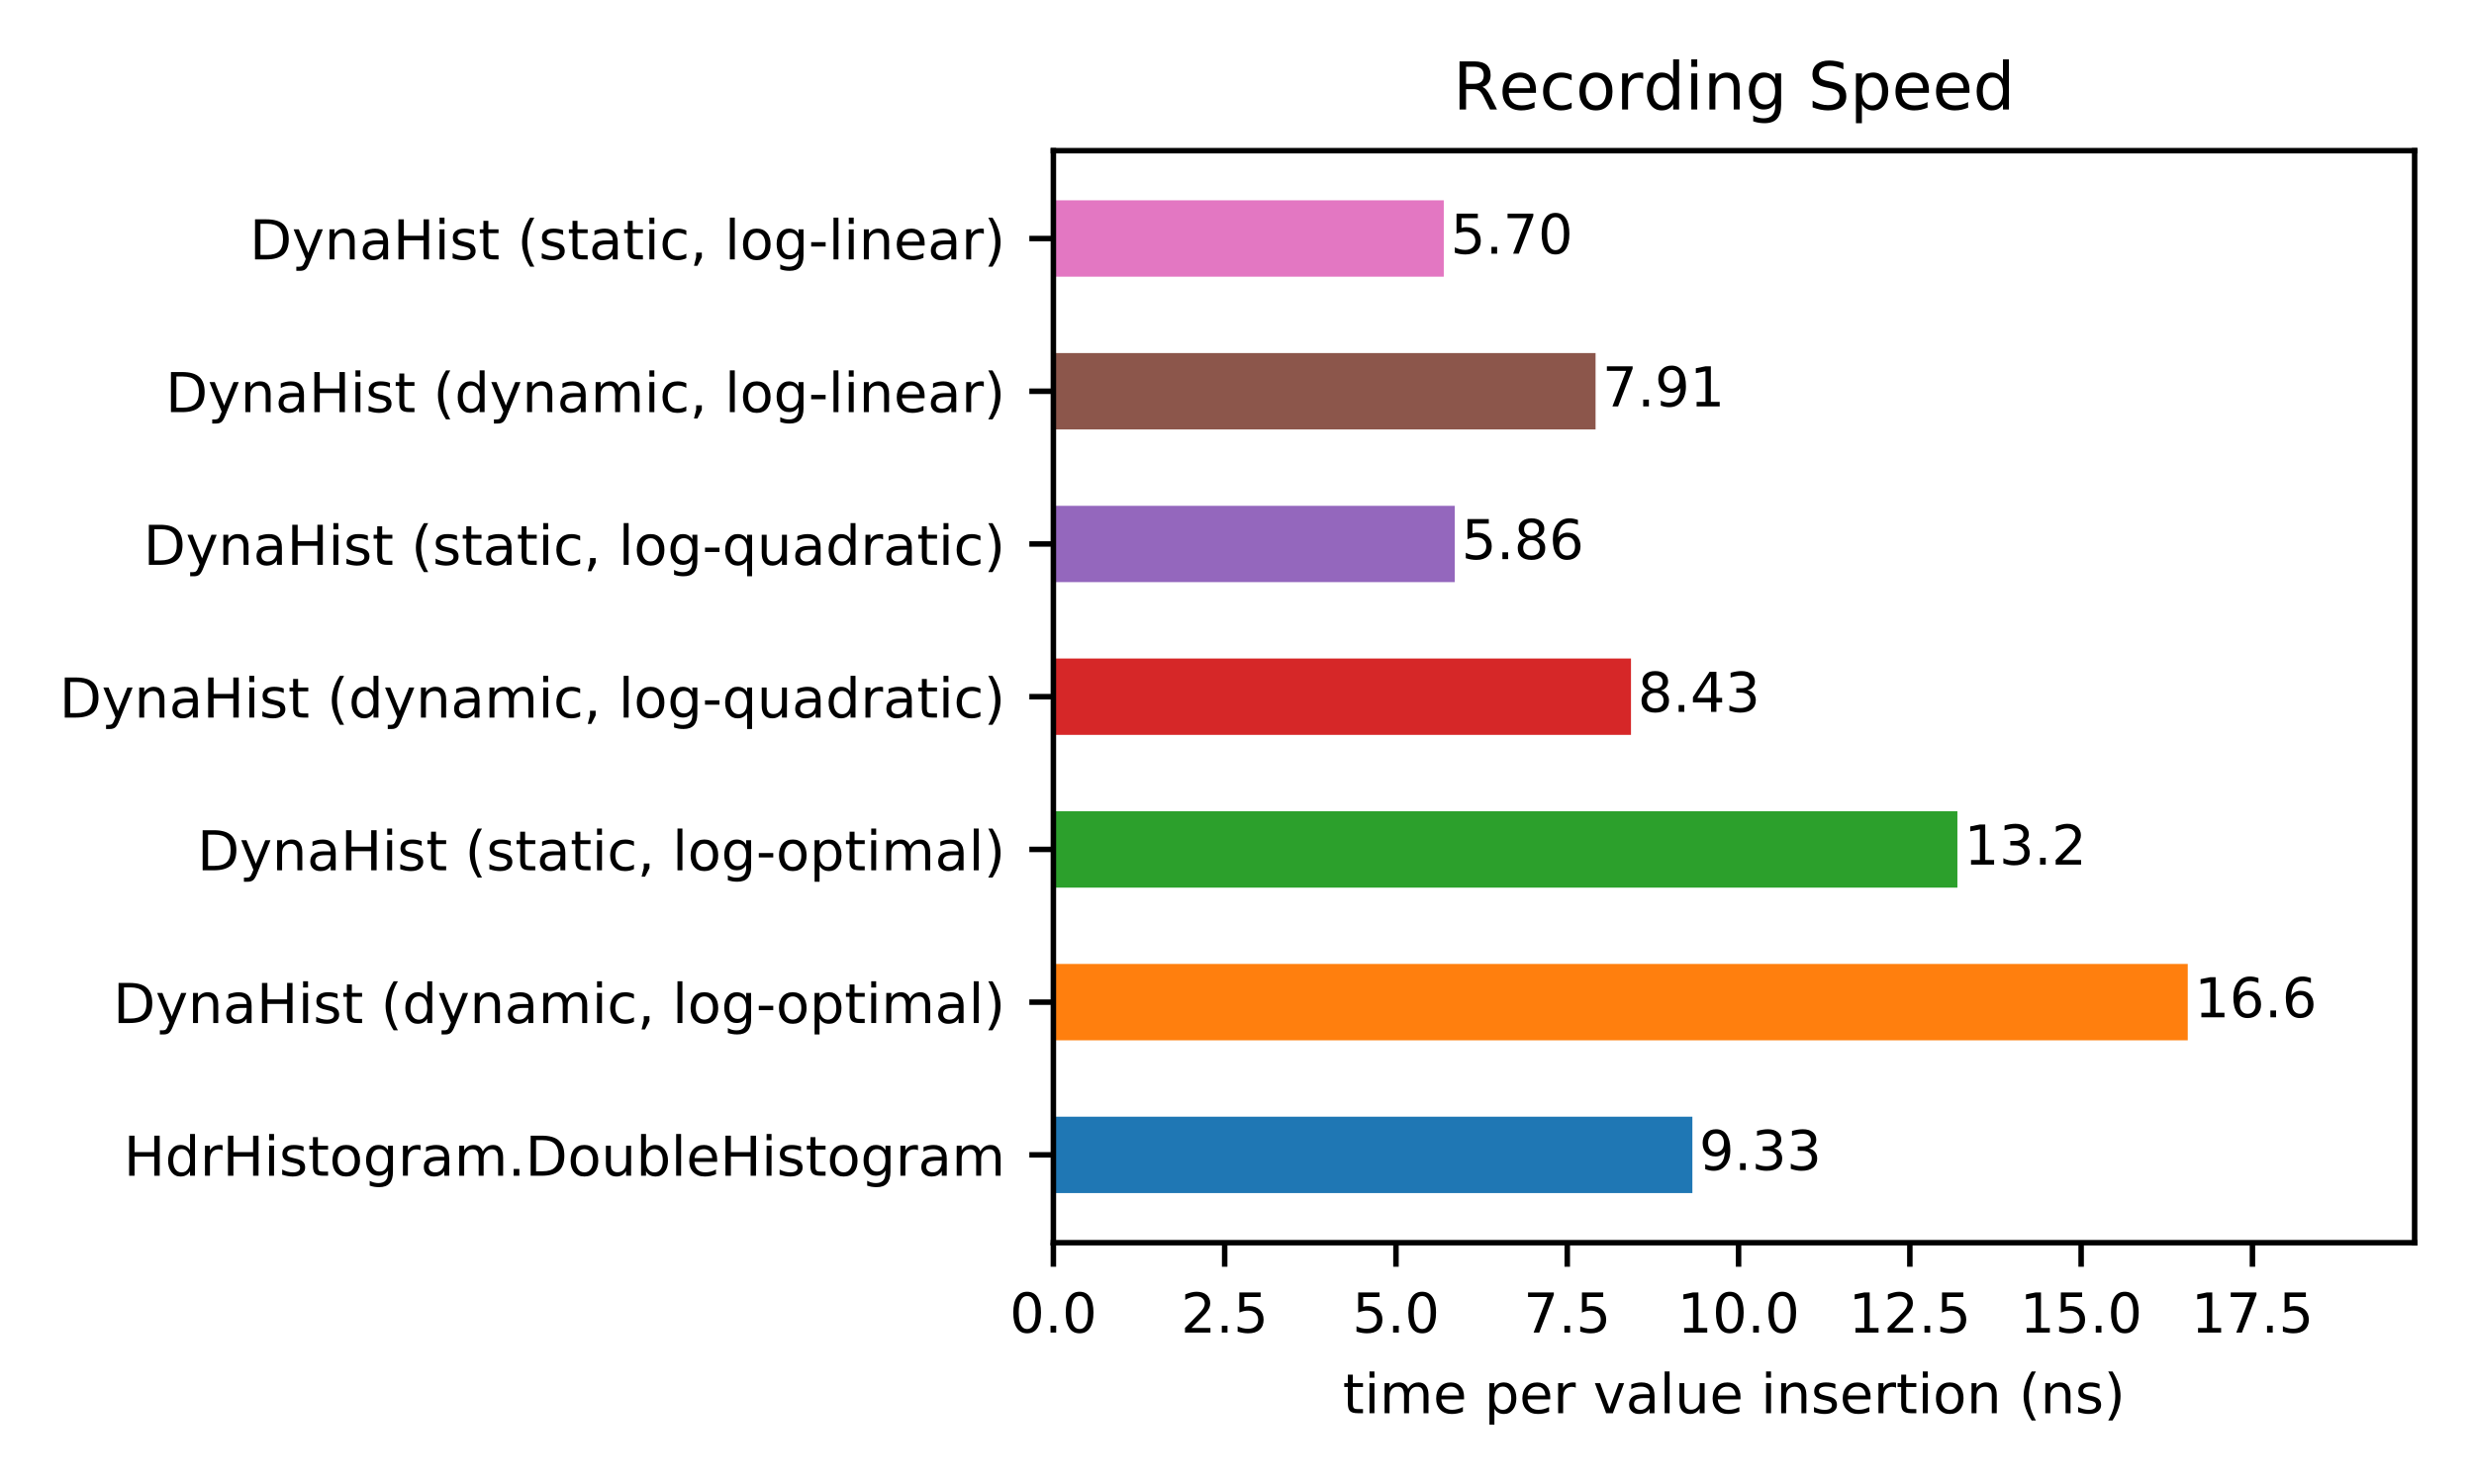 <?xml version="1.0" encoding="utf-8" standalone="no"?>
<!DOCTYPE svg PUBLIC "-//W3C//DTD SVG 1.1//EN"
  "http://www.w3.org/Graphics/SVG/1.1/DTD/svg11.dtd">
<!-- Created with matplotlib (https://matplotlib.org/) -->
<svg height="216pt" version="1.1" viewBox="0 0 360 216" width="360pt" xmlns="http://www.w3.org/2000/svg" xmlns:xlink="http://www.w3.org/1999/xlink">
 <defs>
  <style type="text/css">
*{stroke-linecap:butt;stroke-linejoin:round;}
  </style>
 </defs>
 <g id="figure_1">
  <g id="patch_1">
   <path d="M 0 216 
L 360 216 
L 360 0 
L 0 0 
z
" style="fill:#ffffff;"/>
  </g>
  <g id="axes_1">
   <g id="patch_2">
    <path d="M 153.281 180.875 
L 351.36 180.875 
L 351.36 21.934 
L 153.281 21.934 
z
" style="fill:#ffffff;"/>
   </g>
   <g id="patch_3">
    <path clip-path="url(#p40fdd69c13)" d="M 153.281 173.65 
L 246.263 173.65 
L 246.263 162.536 
L 153.281 162.536 
z
" style="fill:#1f77b4;"/>
   </g>
   <g id="patch_4">
    <path clip-path="url(#p40fdd69c13)" d="M 153.281 151.421 
L 318.347 151.421 
L 318.347 140.306 
L 153.281 140.306 
z
" style="fill:#ff7f0e;"/>
   </g>
   <g id="patch_5">
    <path clip-path="url(#p40fdd69c13)" d="M 153.281 129.192 
L 284.827 129.192 
L 284.827 118.077 
L 153.281 118.077 
z
" style="fill:#2ca02c;"/>
   </g>
   <g id="patch_6">
    <path clip-path="url(#p40fdd69c13)" d="M 153.281 106.962 
L 237.33 106.962 
L 237.33 95.847 
L 153.281 95.847 
z
" style="fill:#d62728;"/>
   </g>
   <g id="patch_7">
    <path clip-path="url(#p40fdd69c13)" d="M 153.281 84.733 
L 211.686 84.733 
L 211.686 73.618 
L 153.281 73.618 
z
" style="fill:#9467bd;"/>
   </g>
   <g id="patch_8">
    <path clip-path="url(#p40fdd69c13)" d="M 153.281 62.503 
L 232.175 62.503 
L 232.175 51.389 
L 153.281 51.389 
z
" style="fill:#8c564b;"/>
   </g>
   <g id="patch_9">
    <path clip-path="url(#p40fdd69c13)" d="M 153.281 40.274 
L 210.091 40.274 
L 210.091 29.159 
L 153.281 29.159 
z
" style="fill:#e377c2;"/>
   </g>
   <g id="matplotlib.axis_1">
    <g id="xtick_1">
     <g id="line2d_1">
      <defs>
       <path d="M 0 0 
L 0 3.5 
" id="mf138fcffef" style="stroke:#000000;stroke-width:0.8;"/>
      </defs>
      <g>
       <use style="stroke:#000000;stroke-width:0.8;" x="153.281" xlink:href="#mf138fcffef" y="180.875"/>
      </g>
     </g>
     <g id="text_1">
      <!-- 0.0 -->
      <defs>
       <path d="M 31.781 66.406 
Q 24.172 66.406 20.328 58.906 
Q 16.5 51.422 16.5 36.375 
Q 16.5 21.391 20.328 13.891 
Q 24.172 6.391 31.781 6.391 
Q 39.453 6.391 43.281 13.891 
Q 47.125 21.391 47.125 36.375 
Q 47.125 51.422 43.281 58.906 
Q 39.453 66.406 31.781 66.406 
z
M 31.781 74.219 
Q 44.047 74.219 50.516 64.516 
Q 56.984 54.828 56.984 36.375 
Q 56.984 17.969 50.516 8.266 
Q 44.047 -1.422 31.781 -1.422 
Q 19.531 -1.422 13.062 8.266 
Q 6.594 17.969 6.594 36.375 
Q 6.594 54.828 13.062 64.516 
Q 19.531 74.219 31.781 74.219 
z
" id="DejaVuSans-48"/>
       <path d="M 10.688 12.406 
L 21 12.406 
L 21 0 
L 10.688 0 
z
" id="DejaVuSans-46"/>
      </defs>
      <g transform="translate(146.92 193.954)scale(0.08 -0.08)">
       <use xlink:href="#DejaVuSans-48"/>
       <use x="63.623" xlink:href="#DejaVuSans-46"/>
       <use x="95.41" xlink:href="#DejaVuSans-48"/>
      </g>
     </g>
    </g>
    <g id="xtick_2">
     <g id="line2d_2">
      <g>
       <use style="stroke:#000000;stroke-width:0.8;" x="178.207" xlink:href="#mf138fcffef" y="180.875"/>
      </g>
     </g>
     <g id="text_2">
      <!-- 2.5 -->
      <defs>
       <path d="M 19.188 8.297 
L 53.609 8.297 
L 53.609 0 
L 7.328 0 
L 7.328 8.297 
Q 12.938 14.109 22.625 23.891 
Q 32.328 33.688 34.812 36.531 
Q 39.547 41.844 41.422 45.531 
Q 43.312 49.219 43.312 52.781 
Q 43.312 58.594 39.234 62.25 
Q 35.156 65.922 28.609 65.922 
Q 23.969 65.922 18.812 64.312 
Q 13.672 62.703 7.812 59.422 
L 7.812 69.391 
Q 13.766 71.781 18.938 73 
Q 24.125 74.219 28.422 74.219 
Q 39.75 74.219 46.484 68.547 
Q 53.219 62.891 53.219 53.422 
Q 53.219 48.922 51.531 44.891 
Q 49.859 40.875 45.406 35.406 
Q 44.188 33.984 37.641 27.219 
Q 31.109 20.453 19.188 8.297 
z
" id="DejaVuSans-50"/>
       <path d="M 10.797 72.906 
L 49.516 72.906 
L 49.516 64.594 
L 19.828 64.594 
L 19.828 46.734 
Q 21.969 47.469 24.109 47.828 
Q 26.266 48.188 28.422 48.188 
Q 40.625 48.188 47.75 41.5 
Q 54.891 34.812 54.891 23.391 
Q 54.891 11.625 47.562 5.094 
Q 40.234 -1.422 26.906 -1.422 
Q 22.312 -1.422 17.547 -0.641 
Q 12.797 0.141 7.719 1.703 
L 7.719 11.625 
Q 12.109 9.234 16.797 8.062 
Q 21.484 6.891 26.703 6.891 
Q 35.156 6.891 40.078 11.328 
Q 45.016 15.766 45.016 23.391 
Q 45.016 31 40.078 35.438 
Q 35.156 39.891 26.703 39.891 
Q 22.75 39.891 18.812 39.016 
Q 14.891 38.141 10.797 36.281 
z
" id="DejaVuSans-53"/>
      </defs>
      <g transform="translate(171.845 193.954)scale(0.08 -0.08)">
       <use xlink:href="#DejaVuSans-50"/>
       <use x="63.623" xlink:href="#DejaVuSans-46"/>
       <use x="95.41" xlink:href="#DejaVuSans-53"/>
      </g>
     </g>
    </g>
    <g id="xtick_3">
     <g id="line2d_3">
      <g>
       <use style="stroke:#000000;stroke-width:0.8;" x="203.132" xlink:href="#mf138fcffef" y="180.875"/>
      </g>
     </g>
     <g id="text_3">
      <!-- 5.0 -->
      <g transform="translate(196.771 193.954)scale(0.08 -0.08)">
       <use xlink:href="#DejaVuSans-53"/>
       <use x="63.623" xlink:href="#DejaVuSans-46"/>
       <use x="95.41" xlink:href="#DejaVuSans-48"/>
      </g>
     </g>
    </g>
    <g id="xtick_4">
     <g id="line2d_4">
      <g>
       <use style="stroke:#000000;stroke-width:0.8;" x="228.057" xlink:href="#mf138fcffef" y="180.875"/>
      </g>
     </g>
     <g id="text_4">
      <!-- 7.5 -->
      <defs>
       <path d="M 8.203 72.906 
L 55.078 72.906 
L 55.078 68.703 
L 28.609 0 
L 18.312 0 
L 43.219 64.594 
L 8.203 64.594 
z
" id="DejaVuSans-55"/>
      </defs>
      <g transform="translate(221.696 193.954)scale(0.08 -0.08)">
       <use xlink:href="#DejaVuSans-55"/>
       <use x="63.623" xlink:href="#DejaVuSans-46"/>
       <use x="95.41" xlink:href="#DejaVuSans-53"/>
      </g>
     </g>
    </g>
    <g id="xtick_5">
     <g id="line2d_5">
      <g>
       <use style="stroke:#000000;stroke-width:0.8;" x="252.983" xlink:href="#mf138fcffef" y="180.875"/>
      </g>
     </g>
     <g id="text_5">
      <!-- 10.0 -->
      <defs>
       <path d="M 12.406 8.297 
L 28.516 8.297 
L 28.516 63.922 
L 10.984 60.406 
L 10.984 69.391 
L 28.422 72.906 
L 38.281 72.906 
L 38.281 8.297 
L 54.391 8.297 
L 54.391 0 
L 12.406 0 
z
" id="DejaVuSans-49"/>
      </defs>
      <g transform="translate(244.076 193.954)scale(0.08 -0.08)">
       <use xlink:href="#DejaVuSans-49"/>
       <use x="63.623" xlink:href="#DejaVuSans-48"/>
       <use x="127.246" xlink:href="#DejaVuSans-46"/>
       <use x="159.033" xlink:href="#DejaVuSans-48"/>
      </g>
     </g>
    </g>
    <g id="xtick_6">
     <g id="line2d_6">
      <g>
       <use style="stroke:#000000;stroke-width:0.8;" x="277.908" xlink:href="#mf138fcffef" y="180.875"/>
      </g>
     </g>
     <g id="text_6">
      <!-- 12.5 -->
      <g transform="translate(269.002 193.954)scale(0.08 -0.08)">
       <use xlink:href="#DejaVuSans-49"/>
       <use x="63.623" xlink:href="#DejaVuSans-50"/>
       <use x="127.246" xlink:href="#DejaVuSans-46"/>
       <use x="159.033" xlink:href="#DejaVuSans-53"/>
      </g>
     </g>
    </g>
    <g id="xtick_7">
     <g id="line2d_7">
      <g>
       <use style="stroke:#000000;stroke-width:0.8;" x="302.833" xlink:href="#mf138fcffef" y="180.875"/>
      </g>
     </g>
     <g id="text_7">
      <!-- 15.0 -->
      <g transform="translate(293.927 193.954)scale(0.08 -0.08)">
       <use xlink:href="#DejaVuSans-49"/>
       <use x="63.623" xlink:href="#DejaVuSans-53"/>
       <use x="127.246" xlink:href="#DejaVuSans-46"/>
       <use x="159.033" xlink:href="#DejaVuSans-48"/>
      </g>
     </g>
    </g>
    <g id="xtick_8">
     <g id="line2d_8">
      <g>
       <use style="stroke:#000000;stroke-width:0.8;" x="327.759" xlink:href="#mf138fcffef" y="180.875"/>
      </g>
     </g>
     <g id="text_8">
      <!-- 17.5 -->
      <g transform="translate(318.852 193.954)scale(0.08 -0.08)">
       <use xlink:href="#DejaVuSans-49"/>
       <use x="63.623" xlink:href="#DejaVuSans-55"/>
       <use x="127.246" xlink:href="#DejaVuSans-46"/>
       <use x="159.033" xlink:href="#DejaVuSans-53"/>
      </g>
     </g>
    </g>
    <g id="text_9">
     <!-- time per value insertion (ns) -->
     <defs>
      <path d="M 18.312 70.219 
L 18.312 54.688 
L 36.812 54.688 
L 36.812 47.703 
L 18.312 47.703 
L 18.312 18.016 
Q 18.312 11.328 20.141 9.422 
Q 21.969 7.516 27.594 7.516 
L 36.812 7.516 
L 36.812 0 
L 27.594 0 
Q 17.188 0 13.234 3.875 
Q 9.281 7.766 9.281 18.016 
L 9.281 47.703 
L 2.688 47.703 
L 2.688 54.688 
L 9.281 54.688 
L 9.281 70.219 
z
" id="DejaVuSans-116"/>
      <path d="M 9.422 54.688 
L 18.406 54.688 
L 18.406 0 
L 9.422 0 
z
M 9.422 75.984 
L 18.406 75.984 
L 18.406 64.594 
L 9.422 64.594 
z
" id="DejaVuSans-105"/>
      <path d="M 52 44.188 
Q 55.375 50.25 60.062 53.125 
Q 64.75 56 71.094 56 
Q 79.641 56 84.281 50.016 
Q 88.922 44.047 88.922 33.016 
L 88.922 0 
L 79.891 0 
L 79.891 32.719 
Q 79.891 40.578 77.094 44.375 
Q 74.312 48.188 68.609 48.188 
Q 61.625 48.188 57.562 43.547 
Q 53.516 38.922 53.516 30.906 
L 53.516 0 
L 44.484 0 
L 44.484 32.719 
Q 44.484 40.625 41.703 44.406 
Q 38.922 48.188 33.109 48.188 
Q 26.219 48.188 22.156 43.531 
Q 18.109 38.875 18.109 30.906 
L 18.109 0 
L 9.078 0 
L 9.078 54.688 
L 18.109 54.688 
L 18.109 46.188 
Q 21.188 51.219 25.484 53.609 
Q 29.781 56 35.688 56 
Q 41.656 56 45.828 52.969 
Q 50 49.953 52 44.188 
z
" id="DejaVuSans-109"/>
      <path d="M 56.203 29.594 
L 56.203 25.203 
L 14.891 25.203 
Q 15.484 15.922 20.484 11.062 
Q 25.484 6.203 34.422 6.203 
Q 39.594 6.203 44.453 7.469 
Q 49.312 8.734 54.109 11.281 
L 54.109 2.781 
Q 49.266 0.734 44.188 -0.344 
Q 39.109 -1.422 33.891 -1.422 
Q 20.797 -1.422 13.156 6.188 
Q 5.516 13.812 5.516 26.812 
Q 5.516 40.234 12.766 48.109 
Q 20.016 56 32.328 56 
Q 43.359 56 49.781 48.891 
Q 56.203 41.797 56.203 29.594 
z
M 47.219 32.234 
Q 47.125 39.594 43.094 43.984 
Q 39.062 48.391 32.422 48.391 
Q 24.906 48.391 20.391 44.141 
Q 15.875 39.891 15.188 32.172 
z
" id="DejaVuSans-101"/>
      <path id="DejaVuSans-32"/>
      <path d="M 18.109 8.203 
L 18.109 -20.797 
L 9.078 -20.797 
L 9.078 54.688 
L 18.109 54.688 
L 18.109 46.391 
Q 20.953 51.266 25.266 53.625 
Q 29.594 56 35.594 56 
Q 45.562 56 51.781 48.094 
Q 58.016 40.188 58.016 27.297 
Q 58.016 14.406 51.781 6.484 
Q 45.562 -1.422 35.594 -1.422 
Q 29.594 -1.422 25.266 0.953 
Q 20.953 3.328 18.109 8.203 
z
M 48.688 27.297 
Q 48.688 37.203 44.609 42.844 
Q 40.531 48.484 33.406 48.484 
Q 26.266 48.484 22.188 42.844 
Q 18.109 37.203 18.109 27.297 
Q 18.109 17.391 22.188 11.75 
Q 26.266 6.109 33.406 6.109 
Q 40.531 6.109 44.609 11.75 
Q 48.688 17.391 48.688 27.297 
z
" id="DejaVuSans-112"/>
      <path d="M 41.109 46.297 
Q 39.594 47.172 37.812 47.578 
Q 36.031 48 33.891 48 
Q 26.266 48 22.188 43.047 
Q 18.109 38.094 18.109 28.812 
L 18.109 0 
L 9.078 0 
L 9.078 54.688 
L 18.109 54.688 
L 18.109 46.188 
Q 20.953 51.172 25.484 53.578 
Q 30.031 56 36.531 56 
Q 37.453 56 38.578 55.875 
Q 39.703 55.766 41.062 55.516 
z
" id="DejaVuSans-114"/>
      <path d="M 2.984 54.688 
L 12.5 54.688 
L 29.594 8.797 
L 46.688 54.688 
L 56.203 54.688 
L 35.688 0 
L 23.484 0 
z
" id="DejaVuSans-118"/>
      <path d="M 34.281 27.484 
Q 23.391 27.484 19.188 25 
Q 14.984 22.516 14.984 16.5 
Q 14.984 11.719 18.141 8.906 
Q 21.297 6.109 26.703 6.109 
Q 34.188 6.109 38.703 11.406 
Q 43.219 16.703 43.219 25.484 
L 43.219 27.484 
z
M 52.203 31.203 
L 52.203 0 
L 43.219 0 
L 43.219 8.297 
Q 40.141 3.328 35.547 0.953 
Q 30.953 -1.422 24.312 -1.422 
Q 15.922 -1.422 10.953 3.297 
Q 6 8.016 6 15.922 
Q 6 25.141 12.172 29.828 
Q 18.359 34.516 30.609 34.516 
L 43.219 34.516 
L 43.219 35.406 
Q 43.219 41.609 39.141 45 
Q 35.062 48.391 27.688 48.391 
Q 23 48.391 18.547 47.266 
Q 14.109 46.141 10.016 43.891 
L 10.016 52.203 
Q 14.938 54.109 19.578 55.047 
Q 24.219 56 28.609 56 
Q 40.484 56 46.344 49.844 
Q 52.203 43.703 52.203 31.203 
z
" id="DejaVuSans-97"/>
      <path d="M 9.422 75.984 
L 18.406 75.984 
L 18.406 0 
L 9.422 0 
z
" id="DejaVuSans-108"/>
      <path d="M 8.5 21.578 
L 8.5 54.688 
L 17.484 54.688 
L 17.484 21.922 
Q 17.484 14.156 20.5 10.266 
Q 23.531 6.391 29.594 6.391 
Q 36.859 6.391 41.078 11.031 
Q 45.312 15.672 45.312 23.688 
L 45.312 54.688 
L 54.297 54.688 
L 54.297 0 
L 45.312 0 
L 45.312 8.406 
Q 42.047 3.422 37.719 1 
Q 33.406 -1.422 27.688 -1.422 
Q 18.266 -1.422 13.375 4.438 
Q 8.5 10.297 8.5 21.578 
z
M 31.109 56 
z
" id="DejaVuSans-117"/>
      <path d="M 54.891 33.016 
L 54.891 0 
L 45.906 0 
L 45.906 32.719 
Q 45.906 40.484 42.875 44.328 
Q 39.844 48.188 33.797 48.188 
Q 26.516 48.188 22.312 43.547 
Q 18.109 38.922 18.109 30.906 
L 18.109 0 
L 9.078 0 
L 9.078 54.688 
L 18.109 54.688 
L 18.109 46.188 
Q 21.344 51.125 25.703 53.562 
Q 30.078 56 35.797 56 
Q 45.219 56 50.047 50.172 
Q 54.891 44.344 54.891 33.016 
z
" id="DejaVuSans-110"/>
      <path d="M 44.281 53.078 
L 44.281 44.578 
Q 40.484 46.531 36.375 47.5 
Q 32.281 48.484 27.875 48.484 
Q 21.188 48.484 17.844 46.438 
Q 14.5 44.391 14.5 40.281 
Q 14.5 37.156 16.891 35.375 
Q 19.281 33.594 26.516 31.984 
L 29.594 31.297 
Q 39.156 29.25 43.188 25.516 
Q 47.219 21.781 47.219 15.094 
Q 47.219 7.469 41.188 3.016 
Q 35.156 -1.422 24.609 -1.422 
Q 20.219 -1.422 15.453 -0.562 
Q 10.688 0.297 5.422 2 
L 5.422 11.281 
Q 10.406 8.688 15.234 7.391 
Q 20.062 6.109 24.812 6.109 
Q 31.156 6.109 34.562 8.281 
Q 37.984 10.453 37.984 14.406 
Q 37.984 18.062 35.516 20.016 
Q 33.062 21.969 24.703 23.781 
L 21.578 24.516 
Q 13.234 26.266 9.516 29.906 
Q 5.812 33.547 5.812 39.891 
Q 5.812 47.609 11.281 51.797 
Q 16.75 56 26.812 56 
Q 31.781 56 36.172 55.266 
Q 40.578 54.547 44.281 53.078 
z
" id="DejaVuSans-115"/>
      <path d="M 30.609 48.391 
Q 23.391 48.391 19.188 42.75 
Q 14.984 37.109 14.984 27.297 
Q 14.984 17.484 19.156 11.844 
Q 23.344 6.203 30.609 6.203 
Q 37.797 6.203 41.984 11.859 
Q 46.188 17.531 46.188 27.297 
Q 46.188 37.016 41.984 42.703 
Q 37.797 48.391 30.609 48.391 
z
M 30.609 56 
Q 42.328 56 49.016 48.375 
Q 55.719 40.766 55.719 27.297 
Q 55.719 13.875 49.016 6.219 
Q 42.328 -1.422 30.609 -1.422 
Q 18.844 -1.422 12.172 6.219 
Q 5.516 13.875 5.516 27.297 
Q 5.516 40.766 12.172 48.375 
Q 18.844 56 30.609 56 
z
" id="DejaVuSans-111"/>
      <path d="M 31 75.875 
Q 24.469 64.656 21.281 53.656 
Q 18.109 42.672 18.109 31.391 
Q 18.109 20.125 21.312 9.062 
Q 24.516 -2 31 -13.188 
L 23.188 -13.188 
Q 15.875 -1.703 12.234 9.375 
Q 8.594 20.453 8.594 31.391 
Q 8.594 42.281 12.203 53.312 
Q 15.828 64.359 23.188 75.875 
z
" id="DejaVuSans-40"/>
      <path d="M 8.016 75.875 
L 15.828 75.875 
Q 23.141 64.359 26.781 53.312 
Q 30.422 42.281 30.422 31.391 
Q 30.422 20.453 26.781 9.375 
Q 23.141 -1.703 15.828 -13.188 
L 8.016 -13.188 
Q 14.5 -2 17.703 9.062 
Q 20.906 20.125 20.906 31.391 
Q 20.906 42.672 17.703 53.656 
Q 14.5 64.656 8.016 75.875 
z
" id="DejaVuSans-41"/>
     </defs>
     <g transform="translate(195.39 205.696)scale(0.08 -0.08)">
      <use xlink:href="#DejaVuSans-116"/>
      <use x="39.209" xlink:href="#DejaVuSans-105"/>
      <use x="66.992" xlink:href="#DejaVuSans-109"/>
      <use x="164.404" xlink:href="#DejaVuSans-101"/>
      <use x="225.928" xlink:href="#DejaVuSans-32"/>
      <use x="257.715" xlink:href="#DejaVuSans-112"/>
      <use x="321.191" xlink:href="#DejaVuSans-101"/>
      <use x="382.715" xlink:href="#DejaVuSans-114"/>
      <use x="423.828" xlink:href="#DejaVuSans-32"/>
      <use x="455.615" xlink:href="#DejaVuSans-118"/>
      <use x="514.795" xlink:href="#DejaVuSans-97"/>
      <use x="576.074" xlink:href="#DejaVuSans-108"/>
      <use x="603.857" xlink:href="#DejaVuSans-117"/>
      <use x="667.236" xlink:href="#DejaVuSans-101"/>
      <use x="728.76" xlink:href="#DejaVuSans-32"/>
      <use x="760.547" xlink:href="#DejaVuSans-105"/>
      <use x="788.33" xlink:href="#DejaVuSans-110"/>
      <use x="851.709" xlink:href="#DejaVuSans-115"/>
      <use x="903.809" xlink:href="#DejaVuSans-101"/>
      <use x="965.332" xlink:href="#DejaVuSans-114"/>
      <use x="1006.445" xlink:href="#DejaVuSans-116"/>
      <use x="1045.654" xlink:href="#DejaVuSans-105"/>
      <use x="1073.438" xlink:href="#DejaVuSans-111"/>
      <use x="1134.619" xlink:href="#DejaVuSans-110"/>
      <use x="1197.998" xlink:href="#DejaVuSans-32"/>
      <use x="1229.785" xlink:href="#DejaVuSans-40"/>
      <use x="1268.799" xlink:href="#DejaVuSans-110"/>
      <use x="1332.178" xlink:href="#DejaVuSans-115"/>
      <use x="1384.277" xlink:href="#DejaVuSans-41"/>
     </g>
    </g>
   </g>
   <g id="matplotlib.axis_2">
    <g id="ytick_1">
     <g id="line2d_9">
      <defs>
       <path d="M 0 0 
L -3.5 0 
" id="mfd2aa10084" style="stroke:#000000;stroke-width:0.8;"/>
      </defs>
      <g>
       <use style="stroke:#000000;stroke-width:0.8;" x="153.281" xlink:href="#mfd2aa10084" y="168.093"/>
      </g>
     </g>
     <g id="text_10">
      <!-- HdrHistogram.DoubleHistogram -->
      <defs>
       <path d="M 9.812 72.906 
L 19.672 72.906 
L 19.672 43.016 
L 55.516 43.016 
L 55.516 72.906 
L 65.375 72.906 
L 65.375 0 
L 55.516 0 
L 55.516 34.719 
L 19.672 34.719 
L 19.672 0 
L 9.812 0 
z
" id="DejaVuSans-72"/>
       <path d="M 45.406 46.391 
L 45.406 75.984 
L 54.391 75.984 
L 54.391 0 
L 45.406 0 
L 45.406 8.203 
Q 42.578 3.328 38.25 0.953 
Q 33.938 -1.422 27.875 -1.422 
Q 17.969 -1.422 11.734 6.484 
Q 5.516 14.406 5.516 27.297 
Q 5.516 40.188 11.734 48.094 
Q 17.969 56 27.875 56 
Q 33.938 56 38.25 53.625 
Q 42.578 51.266 45.406 46.391 
z
M 14.797 27.297 
Q 14.797 17.391 18.875 11.75 
Q 22.953 6.109 30.078 6.109 
Q 37.203 6.109 41.297 11.75 
Q 45.406 17.391 45.406 27.297 
Q 45.406 37.203 41.297 42.844 
Q 37.203 48.484 30.078 48.484 
Q 22.953 48.484 18.875 42.844 
Q 14.797 37.203 14.797 27.297 
z
" id="DejaVuSans-100"/>
       <path d="M 45.406 27.984 
Q 45.406 37.75 41.375 43.109 
Q 37.359 48.484 30.078 48.484 
Q 22.859 48.484 18.828 43.109 
Q 14.797 37.75 14.797 27.984 
Q 14.797 18.266 18.828 12.891 
Q 22.859 7.516 30.078 7.516 
Q 37.359 7.516 41.375 12.891 
Q 45.406 18.266 45.406 27.984 
z
M 54.391 6.781 
Q 54.391 -7.172 48.188 -13.984 
Q 42 -20.797 29.203 -20.797 
Q 24.469 -20.797 20.266 -20.094 
Q 16.062 -19.391 12.109 -17.922 
L 12.109 -9.188 
Q 16.062 -11.328 19.922 -12.344 
Q 23.781 -13.375 27.781 -13.375 
Q 36.625 -13.375 41.016 -8.766 
Q 45.406 -4.156 45.406 5.172 
L 45.406 9.625 
Q 42.625 4.781 38.281 2.391 
Q 33.938 0 27.875 0 
Q 17.828 0 11.672 7.656 
Q 5.516 15.328 5.516 27.984 
Q 5.516 40.672 11.672 48.328 
Q 17.828 56 27.875 56 
Q 33.938 56 38.281 53.609 
Q 42.625 51.219 45.406 46.391 
L 45.406 54.688 
L 54.391 54.688 
z
" id="DejaVuSans-103"/>
       <path d="M 19.672 64.797 
L 19.672 8.109 
L 31.594 8.109 
Q 46.688 8.109 53.688 14.938 
Q 60.688 21.781 60.688 36.531 
Q 60.688 51.172 53.688 57.984 
Q 46.688 64.797 31.594 64.797 
z
M 9.812 72.906 
L 30.078 72.906 
Q 51.266 72.906 61.172 64.094 
Q 71.094 55.281 71.094 36.531 
Q 71.094 17.672 61.125 8.828 
Q 51.172 0 30.078 0 
L 9.812 0 
z
" id="DejaVuSans-68"/>
       <path d="M 48.688 27.297 
Q 48.688 37.203 44.609 42.844 
Q 40.531 48.484 33.406 48.484 
Q 26.266 48.484 22.188 42.844 
Q 18.109 37.203 18.109 27.297 
Q 18.109 17.391 22.188 11.75 
Q 26.266 6.109 33.406 6.109 
Q 40.531 6.109 44.609 11.75 
Q 48.688 17.391 48.688 27.297 
z
M 18.109 46.391 
Q 20.953 51.266 25.266 53.625 
Q 29.594 56 35.594 56 
Q 45.562 56 51.781 48.094 
Q 58.016 40.188 58.016 27.297 
Q 58.016 14.406 51.781 6.484 
Q 45.562 -1.422 35.594 -1.422 
Q 29.594 -1.422 25.266 0.953 
Q 20.953 3.328 18.109 8.203 
L 18.109 0 
L 9.078 0 
L 9.078 75.984 
L 18.109 75.984 
z
" id="DejaVuSans-98"/>
      </defs>
      <g transform="translate(18.006 171.132)scale(0.08 -0.08)">
       <use xlink:href="#DejaVuSans-72"/>
       <use x="75.195" xlink:href="#DejaVuSans-100"/>
       <use x="138.672" xlink:href="#DejaVuSans-114"/>
       <use x="179.785" xlink:href="#DejaVuSans-72"/>
       <use x="254.98" xlink:href="#DejaVuSans-105"/>
       <use x="282.764" xlink:href="#DejaVuSans-115"/>
       <use x="334.863" xlink:href="#DejaVuSans-116"/>
       <use x="374.072" xlink:href="#DejaVuSans-111"/>
       <use x="435.254" xlink:href="#DejaVuSans-103"/>
       <use x="498.73" xlink:href="#DejaVuSans-114"/>
       <use x="539.844" xlink:href="#DejaVuSans-97"/>
       <use x="601.123" xlink:href="#DejaVuSans-109"/>
       <use x="698.535" xlink:href="#DejaVuSans-46"/>
       <use x="730.322" xlink:href="#DejaVuSans-68"/>
       <use x="807.324" xlink:href="#DejaVuSans-111"/>
       <use x="868.506" xlink:href="#DejaVuSans-117"/>
       <use x="931.885" xlink:href="#DejaVuSans-98"/>
       <use x="995.361" xlink:href="#DejaVuSans-108"/>
       <use x="1023.145" xlink:href="#DejaVuSans-101"/>
       <use x="1084.668" xlink:href="#DejaVuSans-72"/>
       <use x="1159.863" xlink:href="#DejaVuSans-105"/>
       <use x="1187.646" xlink:href="#DejaVuSans-115"/>
       <use x="1239.746" xlink:href="#DejaVuSans-116"/>
       <use x="1278.955" xlink:href="#DejaVuSans-111"/>
       <use x="1340.137" xlink:href="#DejaVuSans-103"/>
       <use x="1403.613" xlink:href="#DejaVuSans-114"/>
       <use x="1444.727" xlink:href="#DejaVuSans-97"/>
       <use x="1506.006" xlink:href="#DejaVuSans-109"/>
      </g>
     </g>
    </g>
    <g id="ytick_2">
     <g id="line2d_10">
      <g>
       <use style="stroke:#000000;stroke-width:0.8;" x="153.281" xlink:href="#mfd2aa10084" y="145.864"/>
      </g>
     </g>
     <g id="text_11">
      <!-- DynaHist (dynamic, log-optimal) -->
      <defs>
       <path d="M 32.172 -5.078 
Q 28.375 -14.844 24.75 -17.812 
Q 21.141 -20.797 15.094 -20.797 
L 7.906 -20.797 
L 7.906 -13.281 
L 13.188 -13.281 
Q 16.891 -13.281 18.938 -11.516 
Q 21 -9.766 23.484 -3.219 
L 25.094 0.875 
L 2.984 54.688 
L 12.5 54.688 
L 29.594 11.922 
L 46.688 54.688 
L 56.203 54.688 
z
" id="DejaVuSans-121"/>
       <path d="M 48.781 52.594 
L 48.781 44.188 
Q 44.969 46.297 41.141 47.344 
Q 37.312 48.391 33.406 48.391 
Q 24.656 48.391 19.812 42.844 
Q 14.984 37.312 14.984 27.297 
Q 14.984 17.281 19.812 11.734 
Q 24.656 6.203 33.406 6.203 
Q 37.312 6.203 41.141 7.25 
Q 44.969 8.297 48.781 10.406 
L 48.781 2.094 
Q 45.016 0.344 40.984 -0.531 
Q 36.969 -1.422 32.422 -1.422 
Q 20.062 -1.422 12.781 6.344 
Q 5.516 14.109 5.516 27.297 
Q 5.516 40.672 12.859 48.328 
Q 20.219 56 33.016 56 
Q 37.156 56 41.109 55.141 
Q 45.062 54.297 48.781 52.594 
z
" id="DejaVuSans-99"/>
       <path d="M 11.719 12.406 
L 22.016 12.406 
L 22.016 4 
L 14.016 -11.625 
L 7.719 -11.625 
L 11.719 4 
z
" id="DejaVuSans-44"/>
       <path d="M 4.891 31.391 
L 31.203 31.391 
L 31.203 23.391 
L 4.891 23.391 
z
" id="DejaVuSans-45"/>
      </defs>
      <g transform="translate(16.468 148.903)scale(0.08 -0.08)">
       <use xlink:href="#DejaVuSans-68"/>
       <use x="77.002" xlink:href="#DejaVuSans-121"/>
       <use x="136.182" xlink:href="#DejaVuSans-110"/>
       <use x="199.561" xlink:href="#DejaVuSans-97"/>
       <use x="260.84" xlink:href="#DejaVuSans-72"/>
       <use x="336.035" xlink:href="#DejaVuSans-105"/>
       <use x="363.818" xlink:href="#DejaVuSans-115"/>
       <use x="415.918" xlink:href="#DejaVuSans-116"/>
       <use x="455.127" xlink:href="#DejaVuSans-32"/>
       <use x="486.914" xlink:href="#DejaVuSans-40"/>
       <use x="525.928" xlink:href="#DejaVuSans-100"/>
       <use x="589.404" xlink:href="#DejaVuSans-121"/>
       <use x="648.584" xlink:href="#DejaVuSans-110"/>
       <use x="711.963" xlink:href="#DejaVuSans-97"/>
       <use x="773.242" xlink:href="#DejaVuSans-109"/>
       <use x="870.654" xlink:href="#DejaVuSans-105"/>
       <use x="898.438" xlink:href="#DejaVuSans-99"/>
       <use x="953.418" xlink:href="#DejaVuSans-44"/>
       <use x="985.205" xlink:href="#DejaVuSans-32"/>
       <use x="1016.992" xlink:href="#DejaVuSans-108"/>
       <use x="1044.775" xlink:href="#DejaVuSans-111"/>
       <use x="1105.957" xlink:href="#DejaVuSans-103"/>
       <use x="1169.434" xlink:href="#DejaVuSans-45"/>
       <use x="1205.533" xlink:href="#DejaVuSans-111"/>
       <use x="1266.715" xlink:href="#DejaVuSans-112"/>
       <use x="1330.191" xlink:href="#DejaVuSans-116"/>
       <use x="1369.4" xlink:href="#DejaVuSans-105"/>
       <use x="1397.184" xlink:href="#DejaVuSans-109"/>
       <use x="1494.596" xlink:href="#DejaVuSans-97"/>
       <use x="1555.875" xlink:href="#DejaVuSans-108"/>
       <use x="1583.658" xlink:href="#DejaVuSans-41"/>
      </g>
     </g>
    </g>
    <g id="ytick_3">
     <g id="line2d_11">
      <g>
       <use style="stroke:#000000;stroke-width:0.8;" x="153.281" xlink:href="#mfd2aa10084" y="123.634"/>
      </g>
     </g>
     <g id="text_12">
      <!-- DynaHist (static, log-optimal) -->
      <g transform="translate(28.704 126.674)scale(0.08 -0.08)">
       <use xlink:href="#DejaVuSans-68"/>
       <use x="77.002" xlink:href="#DejaVuSans-121"/>
       <use x="136.182" xlink:href="#DejaVuSans-110"/>
       <use x="199.561" xlink:href="#DejaVuSans-97"/>
       <use x="260.84" xlink:href="#DejaVuSans-72"/>
       <use x="336.035" xlink:href="#DejaVuSans-105"/>
       <use x="363.818" xlink:href="#DejaVuSans-115"/>
       <use x="415.918" xlink:href="#DejaVuSans-116"/>
       <use x="455.127" xlink:href="#DejaVuSans-32"/>
       <use x="486.914" xlink:href="#DejaVuSans-40"/>
       <use x="525.928" xlink:href="#DejaVuSans-115"/>
       <use x="578.027" xlink:href="#DejaVuSans-116"/>
       <use x="617.236" xlink:href="#DejaVuSans-97"/>
       <use x="678.516" xlink:href="#DejaVuSans-116"/>
       <use x="717.725" xlink:href="#DejaVuSans-105"/>
       <use x="745.508" xlink:href="#DejaVuSans-99"/>
       <use x="800.488" xlink:href="#DejaVuSans-44"/>
       <use x="832.275" xlink:href="#DejaVuSans-32"/>
       <use x="864.062" xlink:href="#DejaVuSans-108"/>
       <use x="891.846" xlink:href="#DejaVuSans-111"/>
       <use x="953.027" xlink:href="#DejaVuSans-103"/>
       <use x="1016.504" xlink:href="#DejaVuSans-45"/>
       <use x="1052.604" xlink:href="#DejaVuSans-111"/>
       <use x="1113.785" xlink:href="#DejaVuSans-112"/>
       <use x="1177.262" xlink:href="#DejaVuSans-116"/>
       <use x="1216.471" xlink:href="#DejaVuSans-105"/>
       <use x="1244.254" xlink:href="#DejaVuSans-109"/>
       <use x="1341.666" xlink:href="#DejaVuSans-97"/>
       <use x="1402.945" xlink:href="#DejaVuSans-108"/>
       <use x="1430.729" xlink:href="#DejaVuSans-41"/>
      </g>
     </g>
    </g>
    <g id="ytick_4">
     <g id="line2d_12">
      <g>
       <use style="stroke:#000000;stroke-width:0.8;" x="153.281" xlink:href="#mfd2aa10084" y="101.405"/>
      </g>
     </g>
     <g id="text_13">
      <!-- DynaHist (dynamic, log-quadratic) -->
      <defs>
       <path d="M 14.797 27.297 
Q 14.797 17.391 18.875 11.75 
Q 22.953 6.109 30.078 6.109 
Q 37.203 6.109 41.297 11.75 
Q 45.406 17.391 45.406 27.297 
Q 45.406 37.203 41.297 42.844 
Q 37.203 48.484 30.078 48.484 
Q 22.953 48.484 18.875 42.844 
Q 14.797 37.203 14.797 27.297 
z
M 45.406 8.203 
Q 42.578 3.328 38.25 0.953 
Q 33.938 -1.422 27.875 -1.422 
Q 17.969 -1.422 11.734 6.484 
Q 5.516 14.406 5.516 27.297 
Q 5.516 40.188 11.734 48.094 
Q 17.969 56 27.875 56 
Q 33.938 56 38.25 53.625 
Q 42.578 51.266 45.406 46.391 
L 45.406 54.688 
L 54.391 54.688 
L 54.391 -20.797 
L 45.406 -20.797 
z
" id="DejaVuSans-113"/>
      </defs>
      <g transform="translate(8.64 104.444)scale(0.08 -0.08)">
       <use xlink:href="#DejaVuSans-68"/>
       <use x="77.002" xlink:href="#DejaVuSans-121"/>
       <use x="136.182" xlink:href="#DejaVuSans-110"/>
       <use x="199.561" xlink:href="#DejaVuSans-97"/>
       <use x="260.84" xlink:href="#DejaVuSans-72"/>
       <use x="336.035" xlink:href="#DejaVuSans-105"/>
       <use x="363.818" xlink:href="#DejaVuSans-115"/>
       <use x="415.918" xlink:href="#DejaVuSans-116"/>
       <use x="455.127" xlink:href="#DejaVuSans-32"/>
       <use x="486.914" xlink:href="#DejaVuSans-40"/>
       <use x="525.928" xlink:href="#DejaVuSans-100"/>
       <use x="589.404" xlink:href="#DejaVuSans-121"/>
       <use x="648.584" xlink:href="#DejaVuSans-110"/>
       <use x="711.963" xlink:href="#DejaVuSans-97"/>
       <use x="773.242" xlink:href="#DejaVuSans-109"/>
       <use x="870.654" xlink:href="#DejaVuSans-105"/>
       <use x="898.438" xlink:href="#DejaVuSans-99"/>
       <use x="953.418" xlink:href="#DejaVuSans-44"/>
       <use x="985.205" xlink:href="#DejaVuSans-32"/>
       <use x="1016.992" xlink:href="#DejaVuSans-108"/>
       <use x="1044.775" xlink:href="#DejaVuSans-111"/>
       <use x="1105.957" xlink:href="#DejaVuSans-103"/>
       <use x="1169.434" xlink:href="#DejaVuSans-45"/>
       <use x="1205.518" xlink:href="#DejaVuSans-113"/>
       <use x="1268.994" xlink:href="#DejaVuSans-117"/>
       <use x="1332.373" xlink:href="#DejaVuSans-97"/>
       <use x="1393.652" xlink:href="#DejaVuSans-100"/>
       <use x="1457.129" xlink:href="#DejaVuSans-114"/>
       <use x="1498.242" xlink:href="#DejaVuSans-97"/>
       <use x="1559.521" xlink:href="#DejaVuSans-116"/>
       <use x="1598.73" xlink:href="#DejaVuSans-105"/>
       <use x="1626.514" xlink:href="#DejaVuSans-99"/>
       <use x="1681.494" xlink:href="#DejaVuSans-41"/>
      </g>
     </g>
    </g>
    <g id="ytick_5">
     <g id="line2d_13">
      <g>
       <use style="stroke:#000000;stroke-width:0.8;" x="153.281" xlink:href="#mfd2aa10084" y="79.175"/>
      </g>
     </g>
     <g id="text_14">
      <!-- DynaHist (static, log-quadratic) -->
      <g transform="translate(20.876 82.215)scale(0.08 -0.08)">
       <use xlink:href="#DejaVuSans-68"/>
       <use x="77.002" xlink:href="#DejaVuSans-121"/>
       <use x="136.182" xlink:href="#DejaVuSans-110"/>
       <use x="199.561" xlink:href="#DejaVuSans-97"/>
       <use x="260.84" xlink:href="#DejaVuSans-72"/>
       <use x="336.035" xlink:href="#DejaVuSans-105"/>
       <use x="363.818" xlink:href="#DejaVuSans-115"/>
       <use x="415.918" xlink:href="#DejaVuSans-116"/>
       <use x="455.127" xlink:href="#DejaVuSans-32"/>
       <use x="486.914" xlink:href="#DejaVuSans-40"/>
       <use x="525.928" xlink:href="#DejaVuSans-115"/>
       <use x="578.027" xlink:href="#DejaVuSans-116"/>
       <use x="617.236" xlink:href="#DejaVuSans-97"/>
       <use x="678.516" xlink:href="#DejaVuSans-116"/>
       <use x="717.725" xlink:href="#DejaVuSans-105"/>
       <use x="745.508" xlink:href="#DejaVuSans-99"/>
       <use x="800.488" xlink:href="#DejaVuSans-44"/>
       <use x="832.275" xlink:href="#DejaVuSans-32"/>
       <use x="864.062" xlink:href="#DejaVuSans-108"/>
       <use x="891.846" xlink:href="#DejaVuSans-111"/>
       <use x="953.027" xlink:href="#DejaVuSans-103"/>
       <use x="1016.504" xlink:href="#DejaVuSans-45"/>
       <use x="1052.588" xlink:href="#DejaVuSans-113"/>
       <use x="1116.064" xlink:href="#DejaVuSans-117"/>
       <use x="1179.443" xlink:href="#DejaVuSans-97"/>
       <use x="1240.723" xlink:href="#DejaVuSans-100"/>
       <use x="1304.199" xlink:href="#DejaVuSans-114"/>
       <use x="1345.312" xlink:href="#DejaVuSans-97"/>
       <use x="1406.592" xlink:href="#DejaVuSans-116"/>
       <use x="1445.801" xlink:href="#DejaVuSans-105"/>
       <use x="1473.584" xlink:href="#DejaVuSans-99"/>
       <use x="1528.564" xlink:href="#DejaVuSans-41"/>
      </g>
     </g>
    </g>
    <g id="ytick_6">
     <g id="line2d_14">
      <g>
       <use style="stroke:#000000;stroke-width:0.8;" x="153.281" xlink:href="#mfd2aa10084" y="56.946"/>
      </g>
     </g>
     <g id="text_15">
      <!-- DynaHist (dynamic, log-linear) -->
      <g transform="translate(24.09 59.985)scale(0.08 -0.08)">
       <use xlink:href="#DejaVuSans-68"/>
       <use x="77.002" xlink:href="#DejaVuSans-121"/>
       <use x="136.182" xlink:href="#DejaVuSans-110"/>
       <use x="199.561" xlink:href="#DejaVuSans-97"/>
       <use x="260.84" xlink:href="#DejaVuSans-72"/>
       <use x="336.035" xlink:href="#DejaVuSans-105"/>
       <use x="363.818" xlink:href="#DejaVuSans-115"/>
       <use x="415.918" xlink:href="#DejaVuSans-116"/>
       <use x="455.127" xlink:href="#DejaVuSans-32"/>
       <use x="486.914" xlink:href="#DejaVuSans-40"/>
       <use x="525.928" xlink:href="#DejaVuSans-100"/>
       <use x="589.404" xlink:href="#DejaVuSans-121"/>
       <use x="648.584" xlink:href="#DejaVuSans-110"/>
       <use x="711.963" xlink:href="#DejaVuSans-97"/>
       <use x="773.242" xlink:href="#DejaVuSans-109"/>
       <use x="870.654" xlink:href="#DejaVuSans-105"/>
       <use x="898.438" xlink:href="#DejaVuSans-99"/>
       <use x="953.418" xlink:href="#DejaVuSans-44"/>
       <use x="985.205" xlink:href="#DejaVuSans-32"/>
       <use x="1016.992" xlink:href="#DejaVuSans-108"/>
       <use x="1044.775" xlink:href="#DejaVuSans-111"/>
       <use x="1105.957" xlink:href="#DejaVuSans-103"/>
       <use x="1169.434" xlink:href="#DejaVuSans-45"/>
       <use x="1205.518" xlink:href="#DejaVuSans-108"/>
       <use x="1233.301" xlink:href="#DejaVuSans-105"/>
       <use x="1261.084" xlink:href="#DejaVuSans-110"/>
       <use x="1324.463" xlink:href="#DejaVuSans-101"/>
       <use x="1385.986" xlink:href="#DejaVuSans-97"/>
       <use x="1447.266" xlink:href="#DejaVuSans-114"/>
       <use x="1488.379" xlink:href="#DejaVuSans-41"/>
      </g>
     </g>
    </g>
    <g id="ytick_7">
     <g id="line2d_15">
      <g>
       <use style="stroke:#000000;stroke-width:0.8;" x="153.281" xlink:href="#mfd2aa10084" y="34.716"/>
      </g>
     </g>
     <g id="text_16">
      <!-- DynaHist (static, log-linear) -->
      <g transform="translate(36.326 37.756)scale(0.08 -0.08)">
       <use xlink:href="#DejaVuSans-68"/>
       <use x="77.002" xlink:href="#DejaVuSans-121"/>
       <use x="136.182" xlink:href="#DejaVuSans-110"/>
       <use x="199.561" xlink:href="#DejaVuSans-97"/>
       <use x="260.84" xlink:href="#DejaVuSans-72"/>
       <use x="336.035" xlink:href="#DejaVuSans-105"/>
       <use x="363.818" xlink:href="#DejaVuSans-115"/>
       <use x="415.918" xlink:href="#DejaVuSans-116"/>
       <use x="455.127" xlink:href="#DejaVuSans-32"/>
       <use x="486.914" xlink:href="#DejaVuSans-40"/>
       <use x="525.928" xlink:href="#DejaVuSans-115"/>
       <use x="578.027" xlink:href="#DejaVuSans-116"/>
       <use x="617.236" xlink:href="#DejaVuSans-97"/>
       <use x="678.516" xlink:href="#DejaVuSans-116"/>
       <use x="717.725" xlink:href="#DejaVuSans-105"/>
       <use x="745.508" xlink:href="#DejaVuSans-99"/>
       <use x="800.488" xlink:href="#DejaVuSans-44"/>
       <use x="832.275" xlink:href="#DejaVuSans-32"/>
       <use x="864.062" xlink:href="#DejaVuSans-108"/>
       <use x="891.846" xlink:href="#DejaVuSans-111"/>
       <use x="953.027" xlink:href="#DejaVuSans-103"/>
       <use x="1016.504" xlink:href="#DejaVuSans-45"/>
       <use x="1052.588" xlink:href="#DejaVuSans-108"/>
       <use x="1080.371" xlink:href="#DejaVuSans-105"/>
       <use x="1108.154" xlink:href="#DejaVuSans-110"/>
       <use x="1171.533" xlink:href="#DejaVuSans-101"/>
       <use x="1233.057" xlink:href="#DejaVuSans-97"/>
       <use x="1294.336" xlink:href="#DejaVuSans-114"/>
       <use x="1335.449" xlink:href="#DejaVuSans-41"/>
      </g>
     </g>
    </g>
   </g>
   <g id="patch_10">
    <path d="M 153.281 180.875 
L 153.281 21.934 
" style="fill:none;stroke:#000000;stroke-linecap:square;stroke-linejoin:miter;stroke-width:0.8;"/>
   </g>
   <g id="patch_11">
    <path d="M 351.36 180.875 
L 351.36 21.934 
" style="fill:none;stroke:#000000;stroke-linecap:square;stroke-linejoin:miter;stroke-width:0.8;"/>
   </g>
   <g id="patch_12">
    <path d="M 153.281 180.875 
L 351.36 180.875 
" style="fill:none;stroke:#000000;stroke-linecap:square;stroke-linejoin:miter;stroke-width:0.8;"/>
   </g>
   <g id="patch_13">
    <path d="M 153.281 21.934 
L 351.36 21.934 
" style="fill:none;stroke:#000000;stroke-linecap:square;stroke-linejoin:miter;stroke-width:0.8;"/>
   </g>
   <g id="text_17">
    <!-- 9.33 -->
    <defs>
     <path d="M 10.984 1.516 
L 10.984 10.5 
Q 14.703 8.734 18.5 7.812 
Q 22.312 6.891 25.984 6.891 
Q 35.75 6.891 40.891 13.453 
Q 46.047 20.016 46.781 33.406 
Q 43.953 29.203 39.594 26.953 
Q 35.25 24.703 29.984 24.703 
Q 19.047 24.703 12.672 31.312 
Q 6.297 37.938 6.297 49.422 
Q 6.297 60.641 12.938 67.422 
Q 19.578 74.219 30.609 74.219 
Q 43.266 74.219 49.922 64.516 
Q 56.594 54.828 56.594 36.375 
Q 56.594 19.141 48.406 8.859 
Q 40.234 -1.422 26.422 -1.422 
Q 22.703 -1.422 18.891 -0.688 
Q 15.094 0.047 10.984 1.516 
z
M 30.609 32.422 
Q 37.25 32.422 41.125 36.953 
Q 45.016 41.5 45.016 49.422 
Q 45.016 57.281 41.125 61.844 
Q 37.25 66.406 30.609 66.406 
Q 23.969 66.406 20.094 61.844 
Q 16.219 57.281 16.219 49.422 
Q 16.219 41.5 20.094 36.953 
Q 23.969 32.422 30.609 32.422 
z
" id="DejaVuSans-57"/>
     <path d="M 40.578 39.312 
Q 47.656 37.797 51.625 33 
Q 55.609 28.219 55.609 21.188 
Q 55.609 10.406 48.188 4.484 
Q 40.766 -1.422 27.094 -1.422 
Q 22.516 -1.422 17.656 -0.516 
Q 12.797 0.391 7.625 2.203 
L 7.625 11.719 
Q 11.719 9.328 16.594 8.109 
Q 21.484 6.891 26.812 6.891 
Q 36.078 6.891 40.938 10.547 
Q 45.797 14.203 45.797 21.188 
Q 45.797 27.641 41.281 31.266 
Q 36.766 34.906 28.719 34.906 
L 20.219 34.906 
L 20.219 43.016 
L 29.109 43.016 
Q 36.375 43.016 40.234 45.922 
Q 44.094 48.828 44.094 54.297 
Q 44.094 59.906 40.109 62.906 
Q 36.141 65.922 28.719 65.922 
Q 24.656 65.922 20.016 65.031 
Q 15.375 64.156 9.812 62.312 
L 9.812 71.094 
Q 15.438 72.656 20.344 73.438 
Q 25.25 74.219 29.594 74.219 
Q 40.828 74.219 47.359 69.109 
Q 53.906 64.016 53.906 55.328 
Q 53.906 49.266 50.438 45.094 
Q 46.969 40.922 40.578 39.312 
z
" id="DejaVuSans-51"/>
    </defs>
    <g transform="translate(247.253 170.301)scale(0.08 -0.08)">
     <use xlink:href="#DejaVuSans-57"/>
     <use x="63.623" xlink:href="#DejaVuSans-46"/>
     <use x="95.41" xlink:href="#DejaVuSans-51"/>
     <use x="159.033" xlink:href="#DejaVuSans-51"/>
    </g>
   </g>
   <g id="text_18">
    <!-- 16.6 -->
    <defs>
     <path d="M 33.016 40.375 
Q 26.375 40.375 22.484 35.828 
Q 18.609 31.297 18.609 23.391 
Q 18.609 15.531 22.484 10.953 
Q 26.375 6.391 33.016 6.391 
Q 39.656 6.391 43.531 10.953 
Q 47.406 15.531 47.406 23.391 
Q 47.406 31.297 43.531 35.828 
Q 39.656 40.375 33.016 40.375 
z
M 52.594 71.297 
L 52.594 62.312 
Q 48.875 64.062 45.094 64.984 
Q 41.312 65.922 37.594 65.922 
Q 27.828 65.922 22.672 59.328 
Q 17.531 52.734 16.797 39.406 
Q 19.672 43.656 24.016 45.922 
Q 28.375 48.188 33.594 48.188 
Q 44.578 48.188 50.953 41.516 
Q 57.328 34.859 57.328 23.391 
Q 57.328 12.156 50.688 5.359 
Q 44.047 -1.422 33.016 -1.422 
Q 20.359 -1.422 13.672 8.266 
Q 6.984 17.969 6.984 36.375 
Q 6.984 53.656 15.188 63.938 
Q 23.391 74.219 37.203 74.219 
Q 40.922 74.219 44.703 73.484 
Q 48.484 72.75 52.594 71.297 
z
" id="DejaVuSans-54"/>
    </defs>
    <g transform="translate(319.337 148.071)scale(0.08 -0.08)">
     <use xlink:href="#DejaVuSans-49"/>
     <use x="63.623" xlink:href="#DejaVuSans-54"/>
     <use x="127.246" xlink:href="#DejaVuSans-46"/>
     <use x="159.033" xlink:href="#DejaVuSans-54"/>
    </g>
   </g>
   <g id="text_19">
    <!-- 13.2 -->
    <g transform="translate(285.818 125.842)scale(0.08 -0.08)">
     <use xlink:href="#DejaVuSans-49"/>
     <use x="63.623" xlink:href="#DejaVuSans-51"/>
     <use x="127.246" xlink:href="#DejaVuSans-46"/>
     <use x="159.033" xlink:href="#DejaVuSans-50"/>
    </g>
   </g>
   <g id="text_20">
    <!-- 8.43 -->
    <defs>
     <path d="M 31.781 34.625 
Q 24.75 34.625 20.719 30.859 
Q 16.703 27.094 16.703 20.516 
Q 16.703 13.922 20.719 10.156 
Q 24.75 6.391 31.781 6.391 
Q 38.812 6.391 42.859 10.172 
Q 46.922 13.969 46.922 20.516 
Q 46.922 27.094 42.891 30.859 
Q 38.875 34.625 31.781 34.625 
z
M 21.922 38.812 
Q 15.578 40.375 12.031 44.719 
Q 8.5 49.078 8.5 55.328 
Q 8.5 64.062 14.719 69.141 
Q 20.953 74.219 31.781 74.219 
Q 42.672 74.219 48.875 69.141 
Q 55.078 64.062 55.078 55.328 
Q 55.078 49.078 51.531 44.719 
Q 48 40.375 41.703 38.812 
Q 48.828 37.156 52.797 32.312 
Q 56.781 27.484 56.781 20.516 
Q 56.781 9.906 50.312 4.234 
Q 43.844 -1.422 31.781 -1.422 
Q 19.734 -1.422 13.25 4.234 
Q 6.781 9.906 6.781 20.516 
Q 6.781 27.484 10.781 32.312 
Q 14.797 37.156 21.922 38.812 
z
M 18.312 54.391 
Q 18.312 48.734 21.844 45.562 
Q 25.391 42.391 31.781 42.391 
Q 38.141 42.391 41.719 45.562 
Q 45.312 48.734 45.312 54.391 
Q 45.312 60.062 41.719 63.234 
Q 38.141 66.406 31.781 66.406 
Q 25.391 66.406 21.844 63.234 
Q 18.312 60.062 18.312 54.391 
z
" id="DejaVuSans-56"/>
     <path d="M 37.797 64.312 
L 12.891 25.391 
L 37.797 25.391 
z
M 35.203 72.906 
L 47.609 72.906 
L 47.609 25.391 
L 58.016 25.391 
L 58.016 17.188 
L 47.609 17.188 
L 47.609 0 
L 37.797 0 
L 37.797 17.188 
L 4.891 17.188 
L 4.891 26.703 
z
" id="DejaVuSans-52"/>
    </defs>
    <g transform="translate(238.32 103.612)scale(0.08 -0.08)">
     <use xlink:href="#DejaVuSans-56"/>
     <use x="63.623" xlink:href="#DejaVuSans-46"/>
     <use x="95.41" xlink:href="#DejaVuSans-52"/>
     <use x="159.033" xlink:href="#DejaVuSans-51"/>
    </g>
   </g>
   <g id="text_21">
    <!-- 5.86 -->
    <g transform="translate(212.677 81.383)scale(0.08 -0.08)">
     <use xlink:href="#DejaVuSans-53"/>
     <use x="63.623" xlink:href="#DejaVuSans-46"/>
     <use x="95.41" xlink:href="#DejaVuSans-56"/>
     <use x="159.033" xlink:href="#DejaVuSans-54"/>
    </g>
   </g>
   <g id="text_22">
    <!-- 7.91 -->
    <g transform="translate(233.165 59.153)scale(0.08 -0.08)">
     <use xlink:href="#DejaVuSans-55"/>
     <use x="63.623" xlink:href="#DejaVuSans-46"/>
     <use x="95.41" xlink:href="#DejaVuSans-57"/>
     <use x="159.033" xlink:href="#DejaVuSans-49"/>
    </g>
   </g>
   <g id="text_23">
    <!-- 5.70 -->
    <g transform="translate(211.081 36.924)scale(0.08 -0.08)">
     <use xlink:href="#DejaVuSans-53"/>
     <use x="63.623" xlink:href="#DejaVuSans-46"/>
     <use x="95.41" xlink:href="#DejaVuSans-55"/>
     <use x="159.033" xlink:href="#DejaVuSans-48"/>
    </g>
   </g>
   <g id="text_24">
    <!-- Recording Speed -->
    <defs>
     <path d="M 44.391 34.188 
Q 47.562 33.109 50.562 29.594 
Q 53.562 26.078 56.594 19.922 
L 66.609 0 
L 56 0 
L 46.688 18.703 
Q 43.062 26.031 39.672 28.422 
Q 36.281 30.812 30.422 30.812 
L 19.672 30.812 
L 19.672 0 
L 9.812 0 
L 9.812 72.906 
L 32.078 72.906 
Q 44.578 72.906 50.734 67.672 
Q 56.891 62.453 56.891 51.906 
Q 56.891 45.016 53.688 40.469 
Q 50.484 35.938 44.391 34.188 
z
M 19.672 64.797 
L 19.672 38.922 
L 32.078 38.922 
Q 39.203 38.922 42.844 42.219 
Q 46.484 45.516 46.484 51.906 
Q 46.484 58.297 42.844 61.547 
Q 39.203 64.797 32.078 64.797 
z
" id="DejaVuSans-82"/>
     <path d="M 53.516 70.516 
L 53.516 60.891 
Q 47.906 63.578 42.922 64.891 
Q 37.938 66.219 33.297 66.219 
Q 25.25 66.219 20.875 63.094 
Q 16.5 59.969 16.5 54.203 
Q 16.5 49.359 19.406 46.891 
Q 22.312 44.438 30.422 42.922 
L 36.375 41.703 
Q 47.406 39.594 52.656 34.297 
Q 57.906 29 57.906 20.125 
Q 57.906 9.516 50.797 4.047 
Q 43.703 -1.422 29.984 -1.422 
Q 24.812 -1.422 18.969 -0.25 
Q 13.141 0.922 6.891 3.219 
L 6.891 13.375 
Q 12.891 10.016 18.656 8.297 
Q 24.422 6.594 29.984 6.594 
Q 38.422 6.594 43.016 9.906 
Q 47.609 13.234 47.609 19.391 
Q 47.609 24.75 44.312 27.781 
Q 41.016 30.812 33.5 32.328 
L 27.484 33.5 
Q 16.453 35.688 11.516 40.375 
Q 6.594 45.062 6.594 53.422 
Q 6.594 63.094 13.406 68.656 
Q 20.219 74.219 32.172 74.219 
Q 37.312 74.219 42.625 73.281 
Q 47.953 72.359 53.516 70.516 
z
" id="DejaVuSans-83"/>
    </defs>
    <g transform="translate(211.442 15.934)scale(0.096 -0.096)">
     <use xlink:href="#DejaVuSans-82"/>
     <use x="69.42" xlink:href="#DejaVuSans-101"/>
     <use x="130.943" xlink:href="#DejaVuSans-99"/>
     <use x="185.924" xlink:href="#DejaVuSans-111"/>
     <use x="247.105" xlink:href="#DejaVuSans-114"/>
     <use x="288.203" xlink:href="#DejaVuSans-100"/>
     <use x="351.68" xlink:href="#DejaVuSans-105"/>
     <use x="379.463" xlink:href="#DejaVuSans-110"/>
     <use x="442.842" xlink:href="#DejaVuSans-103"/>
     <use x="506.318" xlink:href="#DejaVuSans-32"/>
     <use x="538.105" xlink:href="#DejaVuSans-83"/>
     <use x="601.582" xlink:href="#DejaVuSans-112"/>
     <use x="665.059" xlink:href="#DejaVuSans-101"/>
     <use x="726.582" xlink:href="#DejaVuSans-101"/>
     <use x="788.105" xlink:href="#DejaVuSans-100"/>
    </g>
   </g>
  </g>
 </g>
 <defs>
  <clipPath id="p40fdd69c13">
   <rect height="158.94" width="198.079" x="153.281" y="21.934"/>
  </clipPath>
 </defs>
</svg>
